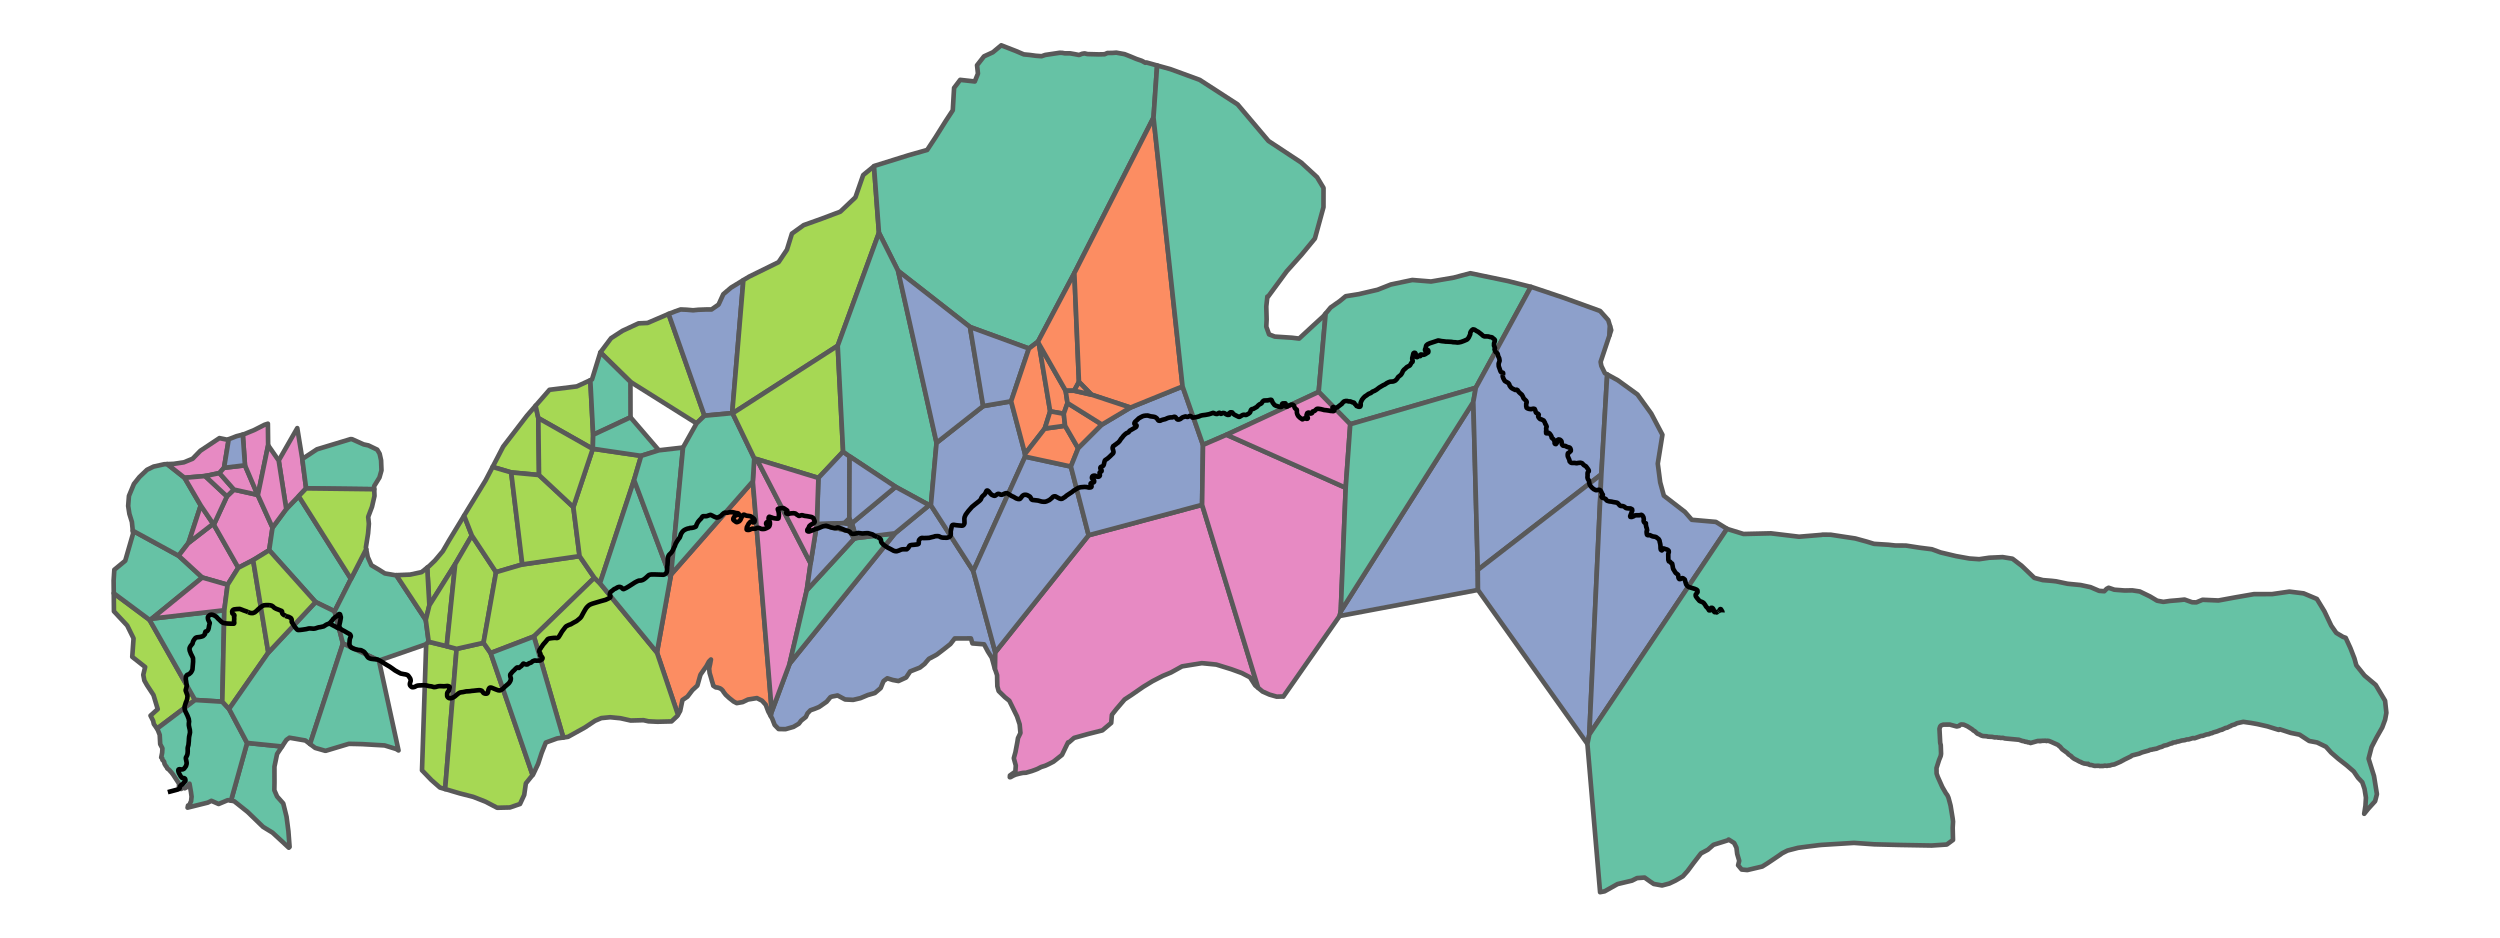 <?xml version='1.0' encoding='UTF-8' ?>
<svg xmlns='http://www.w3.org/2000/svg' xmlns:xlink='http://www.w3.org/1999/xlink' class='svglite' width='576.00pt' height='216.00pt' viewBox='0 0 576.00 216.00'>
<defs>
  <style type='text/css'><![CDATA[
    .svglite line, .svglite polyline, .svglite polygon, .svglite path, .svglite rect, .svglite circle {
      fill: none;
      stroke: #000000;
      stroke-linecap: round;
      stroke-linejoin: round;
      stroke-miterlimit: 10.00;
    }
    .svglite text {
      white-space: pre;
    }
  ]]></style>
</defs>
<rect width='100%' height='100%' style='stroke: none; fill: #FFFFFF;'/>
<defs>
  <clipPath id='cpMC4wMHw1NzYuMDB8MC4wMHwyMTYuMDA='>
    <rect x='0.00' y='0.00' width='576.00' height='216.00' />
  </clipPath>
</defs>
<g clip-path='url(#cpMC4wMHw1NzYuMDB8MC4wMHwyMTYuMDA=)'>
</g>
<defs>
  <clipPath id='cpMC4wMHw1NzYuMDB8MC42OXwyMTUuMzE='>
    <rect x='0.00' y='0.69' width='576.00' height='214.63' />
  </clipPath>
</defs>
<g clip-path='url(#cpMC4wMHw1NzYuMDB8MC42OXwyMTUuMzE=)'>
<path d='M 36.19 167.88 L 44.94 161.28 L 34.45 142.81 L 26.21 136.68 L 26.25 140.85 L 29.31 144.12 L 30.77 147.08 L 30.47 151.34 L 33.44 153.68 L 33.01 155.48 L 33.26 156.79 L 33.87 157.86 L 34.39 158.65 L 35.36 160.13 L 36.34 163.38 L 34.68 164.88 L 35.28 166.07 L 35.44 166.82 L 36.19 167.88 Z' style='fill-rule: evenodd; fill: #A6D854; stroke-width: 1.07; stroke: #595959; stroke-linecap: butt;' />
<path d='M 44.94 161.28 L 51.22 161.67 L 51.68 140.60 L 34.99 142.53 L 34.45 142.81 L 44.94 161.28 Z' style='fill-rule: evenodd; fill: #66C2A5; stroke-width: 1.07; stroke: #595959; stroke-linecap: butt;' />
<path d='M 26.21 136.68 L 34.45 142.81 L 34.99 142.53 L 46.61 133.06 L 41.15 128.04 L 30.59 122.27 L 30.65 122.97 L 28.85 129.20 L 26.34 131.27 L 26.18 133.72 L 26.21 136.68 Z' style='fill-rule: evenodd; fill: #66C2A5; stroke-width: 1.07; stroke: #595959; stroke-linecap: butt;' />
<path d='M 30.59 122.27 L 41.15 128.04 L 43.43 125.08 L 46.25 116.46 L 42.52 110.08 L 38.53 106.93 L 37.84 106.96 L 35.39 107.50 L 33.87 108.24 L 32.12 109.91 L 30.86 111.49 L 29.71 114.26 L 29.53 116.57 L 29.81 118.39 L 30.39 120.26 L 30.59 122.27 Z' style='fill-rule: evenodd; fill: #66C2A5; stroke-width: 1.07; stroke: #595959; stroke-linecap: butt;' />
<path d='M 64.98 171.99 L 56.93 171.17 L 53.22 184.47 L 53.94 184.59 L 57.04 187.06 L 60.61 190.51 L 62.79 191.84 L 65.06 193.93 L 66.54 195.31 L 66.72 195.13 L 66.45 191.52 L 66.02 188.18 L 65.26 185.11 L 63.84 183.51 L 63.21 182.06 L 63.24 180.26 L 63.23 176.65 L 63.84 173.71 L 64.98 171.99 Z' style='fill-rule: evenodd; fill: #66C2A5; stroke-width: 1.07; stroke: #595959; stroke-linecap: butt;' />
<path d='M 53.22 184.47 L 56.93 171.17 L 52.78 163.34 L 51.22 161.67 L 44.94 161.28 L 36.19 167.88 L 36.29 168.01 L 36.80 169.32 L 36.91 171.45 L 37.42 172.41 L 37.36 173.46 L 37.14 174.52 L 37.39 174.74 L 37.42 175.08 L 37.80 175.46 L 37.91 175.99 L 38.22 176.52 L 38.36 176.63 L 38.54 177.06 L 38.88 177.29 L 39.14 177.55 L 39.27 177.74 L 39.45 177.90 L 39.90 178.49 L 41.03 180.22 L 41.17 180.46 L 41.27 180.66 L 41.25 180.95 L 41.22 181.33 L 41.48 181.71 L 41.75 181.78 L 41.94 181.59 L 42.20 181.53 L 42.56 181.62 L 42.94 181.42 L 43.23 181.06 L 43.66 180.56 L 44.00 182.51 L 44.14 183.56 L 44.02 184.63 L 43.84 184.97 L 43.72 185.29 L 43.61 185.45 L 43.32 185.59 L 43.28 185.80 L 43.22 186.08 L 47.88 184.92 L 48.70 184.51 L 50.37 185.24 L 52.50 184.35 L 53.22 184.47 Z' style='fill-rule: evenodd; fill: #66C2A5; stroke-width: 1.07; stroke: #595959; stroke-linecap: butt;' />
<path d='M 52.44 134.73 L 54.91 130.81 L 49.27 120.88 L 49.11 120.69 L 43.43 125.08 L 41.15 128.04 L 46.61 133.06 L 52.44 134.73 Z' style='fill-rule: evenodd; fill: #E78AC3; stroke-width: 1.07; stroke: #595959; stroke-linecap: butt;' />
<path d='M 51.68 140.60 L 52.44 134.73 L 46.61 133.06 L 34.99 142.53 L 51.68 140.60 Z' style='fill-rule: evenodd; fill: #E78AC3; stroke-width: 1.07; stroke: #595959; stroke-linecap: butt;' />
<path d='M 58.32 129.05 L 62.02 126.77 L 62.79 121.56 L 59.41 114.09 L 59.35 114.02 L 53.90 112.80 L 52.28 114.36 L 49.27 120.88 L 54.91 130.81 L 58.32 129.05 Z' style='fill-rule: evenodd; fill: #E78AC3; stroke-width: 1.07; stroke: #595959; stroke-linecap: butt;' />
<path d='M 38.53 106.93 L 42.52 110.08 L 47.26 109.68 L 50.56 109.00 L 51.62 107.78 L 52.70 101.20 L 52.41 101.32 L 50.56 100.94 L 46.17 103.85 L 44.37 105.70 L 42.36 106.52 L 40.02 106.87 L 38.53 106.93 Z' style='fill-rule: evenodd; fill: #E78AC3; stroke-width: 1.07; stroke: #595959; stroke-linecap: butt;' />
<path d='M 49.11 120.69 L 46.25 116.46 L 43.43 125.08 L 49.11 120.69 Z' style='fill-rule: evenodd; fill: #E78AC3; stroke-width: 1.07; stroke: #595959; stroke-linecap: butt;' />
<path d='M 49.11 120.69 L 49.27 120.88 L 52.28 114.36 L 47.26 109.68 L 42.52 110.08 L 46.25 116.46 L 49.11 120.69 Z' style='fill-rule: evenodd; fill: #E78AC3; stroke-width: 1.07; stroke: #595959; stroke-linecap: butt;' />
<path d='M 51.68 140.60 L 51.22 161.67 L 52.78 163.34 L 61.82 150.36 L 58.32 129.05 L 54.91 130.81 L 52.44 134.73 L 51.68 140.60 Z' style='fill-rule: evenodd; fill: #A6D854; stroke-width: 1.07; stroke: #595959; stroke-linecap: butt;' />
<path d='M 47.26 109.68 L 52.28 114.36 L 53.90 112.80 L 50.56 109.00 L 47.26 109.68 Z' style='fill-rule: evenodd; fill: #E78AC3; stroke-width: 1.07; stroke: #595959; stroke-linecap: butt;' />
<path d='M 59.35 114.02 L 56.44 107.21 L 51.62 107.78 L 50.56 109.00 L 53.90 112.80 L 59.35 114.02 Z' style='fill-rule: evenodd; fill: #E78AC3; stroke-width: 1.07; stroke: #595959; stroke-linecap: butt;' />
<path d='M 55.94 100.13 L 56.44 107.21 L 59.35 114.02 L 59.41 114.09 L 61.78 102.60 L 61.72 97.62 L 60.97 97.86 L 58.57 99.08 L 56.16 100.07 L 55.94 100.13 Z' style='fill-rule: evenodd; fill: #E78AC3; stroke-width: 1.07; stroke: #595959; stroke-linecap: butt;' />
<path d='M 52.70 101.20 L 51.62 107.78 L 56.44 107.21 L 55.94 100.13 L 54.49 100.50 L 52.70 101.20 Z' style='fill-rule: evenodd; fill: #8DA0CB; stroke-width: 1.07; stroke: #595959; stroke-linecap: butt;' />
<path d='M 72.71 138.71 L 77.09 140.85 L 80.86 133.38 L 68.82 114.32 L 65.95 117.28 L 62.79 121.56 L 62.02 126.77 L 72.71 138.71 Z' style='fill-rule: evenodd; fill: #66C2A5; stroke-width: 1.07; stroke: #595959; stroke-linecap: butt;' />
<path d='M 71.43 171.42 L 79.01 148.26 L 77.09 140.85 L 72.71 138.71 L 61.82 150.36 L 52.78 163.34 L 56.93 171.17 L 64.98 171.99 L 65.99 170.47 L 66.69 169.97 L 70.37 170.61 L 71.43 171.42 Z' style='fill-rule: evenodd; fill: #66C2A5; stroke-width: 1.07; stroke: #595959; stroke-linecap: butt;' />
<path d='M 61.82 150.36 L 72.71 138.71 L 62.02 126.77 L 58.32 129.05 L 61.82 150.36 Z' style='fill-rule: evenodd; fill: #A6D854; stroke-width: 1.07; stroke: #595959; stroke-linecap: butt;' />
<path d='M 68.82 114.32 L 70.53 112.52 L 69.65 105.75 L 68.49 98.64 L 64.21 106.11 L 65.95 117.28 L 68.82 114.32 Z' style='fill-rule: evenodd; fill: #E78AC3; stroke-width: 1.07; stroke: #595959; stroke-linecap: butt;' />
<path d='M 61.78 102.60 L 59.41 114.09 L 62.79 121.56 L 65.95 117.28 L 64.21 106.11 L 61.78 102.60 Z' style='fill-rule: evenodd; fill: #E78AC3; stroke-width: 1.07; stroke: #595959; stroke-linecap: butt;' />
<path d='M 98.43 130.78 L 98.93 139.46 L 104.88 129.97 L 108.71 123.38 L 106.93 118.81 L 103.45 124.54 L 102.03 126.99 L 100.22 129.14 L 98.91 130.40 L 98.43 130.78 Z' style='fill-rule: evenodd; fill: #A6D854; stroke-width: 1.07; stroke: #595959; stroke-linecap: butt;' />
<path d='M 80.78 101.17 L 73.03 103.52 L 69.65 105.75 L 70.53 112.52 L 86.22 112.72 L 86.20 112.01 L 87.43 110.01 L 87.89 108.38 L 87.80 106.04 L 87.47 104.55 L 86.91 103.60 L 84.87 102.62 L 83.78 102.39 L 81.11 101.19 L 80.78 101.17 Z' style='fill-rule: evenodd; fill: #66C2A5; stroke-width: 1.07; stroke: #595959; stroke-linecap: butt;' />
<path d='M 84.37 126.53 L 80.86 133.38 L 77.09 140.85 L 79.01 148.26 L 87.31 152.20 L 98.19 148.43 L 98.77 147.87 L 98.10 142.83 L 91.30 132.52 L 91.09 132.53 L 88.84 132.15 L 88.67 132.12 L 87.67 131.49 L 87.29 131.25 L 85.57 130.23 L 84.73 128.35 L 84.37 126.53 Z' style='fill-rule: evenodd; fill: #66C2A5; stroke-width: 1.07; stroke: #595959; stroke-linecap: butt;' />
<path d='M 91.82 172.90 L 87.31 152.20 L 79.01 148.26 L 71.43 171.42 L 72.62 172.32 L 74.99 173.00 L 80.38 171.38 L 81.90 171.41 L 83.47 171.45 L 88.62 171.75 L 91.28 172.57 L 91.82 172.90 Z' style='fill-rule: evenodd; fill: #66C2A5; stroke-width: 1.07; stroke: #595959; stroke-linecap: butt;' />
<path d='M 138.33 81.19 L 145.25 87.98 L 160.49 97.54 L 162.31 95.78 L 154.04 72.33 L 152.44 73.02 L 149.19 74.41 L 147.12 74.50 L 143.43 76.21 L 140.79 77.92 L 138.33 81.19 Z' style='fill-rule: evenodd; fill: #A6D854; stroke-width: 1.07; stroke: #595959; stroke-linecap: butt;' />
<path d='M 86.22 112.72 L 70.53 112.52 L 68.82 114.32 L 80.86 133.38 L 84.37 126.53 L 84.29 126.15 L 84.81 122.89 L 84.99 120.68 L 84.83 119.09 L 85.71 116.76 L 86.28 114.27 L 86.22 112.72 Z' style='fill-rule: evenodd; fill: #A6D854; stroke-width: 1.07; stroke: #595959; stroke-linecap: butt;' />
<path d='M 113.50 107.58 L 117.78 108.85 L 124.19 109.45 L 124.03 96.33 L 123.40 93.48 L 121.40 95.78 L 115.93 102.90 L 113.50 107.58 Z' style='fill-rule: evenodd; fill: #A6D854; stroke-width: 1.07; stroke: #595959; stroke-linecap: butt;' />
<path d='M 91.30 132.52 L 98.10 142.83 L 98.93 139.46 L 98.43 130.78 L 97.13 131.82 L 94.48 132.39 L 91.30 132.52 Z' style='fill-rule: evenodd; fill: #A6D854; stroke-width: 1.07; stroke: #595959; stroke-linecap: butt;' />
<path d='M 102.56 181.80 L 105.20 149.50 L 102.92 148.88 L 98.77 147.87 L 98.19 148.43 L 97.23 177.48 L 99.40 179.73 L 101.36 181.45 L 102.56 181.80 Z' style='fill-rule: evenodd; fill: #A6D854; stroke-width: 1.07; stroke: #595959; stroke-linecap: butt;' />
<path d='M 98.77 147.87 L 102.92 148.88 L 104.88 129.97 L 98.93 139.46 L 98.10 142.83 L 98.77 147.87 Z' style='fill-rule: evenodd; fill: #A6D854; stroke-width: 1.07; stroke: #595959; stroke-linecap: butt;' />
<path d='M 122.71 178.56 L 113.04 150.46 L 111.40 148.10 L 105.20 149.50 L 102.56 181.80 L 105.94 182.80 L 109.05 183.60 L 111.87 184.71 L 114.55 186.11 L 117.48 186.04 L 119.81 185.24 L 120.78 183.15 L 121.16 180.49 L 122.71 178.56 Z' style='fill-rule: evenodd; fill: #A6D854; stroke-width: 1.07; stroke: #595959; stroke-linecap: butt;' />
<path d='M 102.92 148.88 L 105.20 149.50 L 111.40 148.10 L 114.29 131.83 L 108.71 123.38 L 104.88 129.97 L 102.92 148.88 Z' style='fill-rule: evenodd; fill: #A6D854; stroke-width: 1.07; stroke: #595959; stroke-linecap: butt;' />
<path d='M 106.93 118.81 L 108.71 123.38 L 114.29 131.83 L 120.34 130.05 L 117.78 108.85 L 113.50 107.58 L 111.87 110.70 L 107.89 117.21 L 106.93 118.81 Z' style='fill-rule: evenodd; fill: #A6D854; stroke-width: 1.07; stroke: #595959; stroke-linecap: butt;' />
<path d='M 111.40 148.10 L 113.04 150.46 L 123.01 146.64 L 136.94 133.12 L 133.53 128.13 L 120.34 130.05 L 114.29 131.83 L 111.40 148.10 Z' style='fill-rule: evenodd; fill: #A6D854; stroke-width: 1.07; stroke: #595959; stroke-linecap: butt;' />
<path d='M 177.60 165.01 L 177.82 163.93 L 173.45 110.91 L 154.61 132.36 L 154.49 132.99 L 151.36 150.34 L 156.20 164.67 L 156.71 163.80 L 157.24 161.28 L 158.39 160.51 L 159.53 159.01 L 160.68 157.95 L 160.94 157.02 L 161.22 156.02 L 161.35 155.57 L 161.45 155.35 L 162.77 153.47 L 163.33 152.43 L 163.80 151.95 L 163.59 153.09 L 163.51 153.40 L 163.39 154.07 L 163.44 154.53 L 163.49 155.04 L 163.85 156.24 L 164.03 156.91 L 164.16 157.30 L 164.25 157.64 L 164.34 157.99 L 164.92 158.38 L 165.33 158.41 L 165.91 158.60 L 166.26 158.84 L 166.55 159.15 L 166.69 159.40 L 167.20 160.07 L 168.01 160.82 L 168.82 161.46 L 168.98 161.60 L 169.74 162.00 L 171.11 161.76 L 172.34 161.17 L 174.39 160.84 L 175.58 161.44 L 176.43 162.38 L 177.02 163.95 L 177.60 165.01 Z' style='fill-rule: evenodd; fill: #FC8D62; stroke-width: 1.07; stroke: #595959; stroke-linecap: butt;' />
<path d='M 229.25 154.16 L 229.31 150.28 L 224.24 131.57 L 214.48 116.42 L 214.09 116.39 L 206.19 122.88 L 181.93 152.90 L 177.82 163.93 L 177.60 165.01 L 177.89 165.52 L 178.48 167.03 L 179.39 167.97 L 180.98 168.00 L 182.82 167.47 L 184.05 166.74 L 184.58 166.04 L 185.66 165.19 L 186.05 164.35 L 186.72 163.64 L 187.61 163.34 L 188.70 162.90 L 190.46 161.68 L 191.33 160.62 L 191.57 160.53 L 191.76 160.47 L 192.58 160.32 L 192.97 160.23 L 193.25 160.38 L 194.72 161.16 L 196.57 161.25 L 197.54 161.02 L 197.70 160.98 L 198.23 160.86 L 199.99 160.12 L 200.16 160.08 L 201.57 159.67 L 202.91 158.53 L 203.37 157.38 L 203.56 156.93 L 203.89 156.68 L 204.44 156.28 L 205.69 156.67 L 207.00 156.91 L 207.96 156.47 L 208.77 156.10 L 209.70 154.70 L 211.95 153.81 L 213.03 152.96 L 213.44 152.46 L 214.02 151.79 L 215.45 151.04 L 215.88 150.79 L 217.60 149.47 L 218.74 148.57 L 218.97 148.39 L 219.34 147.91 L 219.97 147.10 L 223.70 147.09 L 224.05 148.24 L 226.73 148.45 L 227.62 150.12 L 228.37 151.31 L 228.50 151.51 L 229.12 153.76 L 229.25 154.16 Z' style='fill-rule: evenodd; fill: #8DA0CB; stroke-width: 1.07; stroke: #595959; stroke-linecap: butt;' />
<path d='M 133.53 128.13 L 132.10 116.83 L 124.19 109.45 L 117.78 108.85 L 120.34 130.05 L 133.53 128.13 Z' style='fill-rule: evenodd; fill: #A6D854; stroke-width: 1.07; stroke: #595959; stroke-linecap: butt;' />
<path d='M 156.20 164.67 L 151.36 150.34 L 138.23 134.38 L 136.94 133.12 L 123.01 146.64 L 129.78 169.93 L 130.87 169.77 L 134.78 167.60 L 137.09 166.07 L 138.54 165.45 L 140.59 165.25 L 142.95 165.48 L 145.31 166.01 L 148.25 165.93 L 149.41 166.19 L 151.49 166.29 L 154.72 166.21 L 156.01 165.00 L 156.20 164.67 Z' style='fill-rule: evenodd; fill: #A6D854; stroke-width: 1.07; stroke: #595959; stroke-linecap: butt;' />
<path d='M 123.40 93.48 L 124.03 96.33 L 136.57 103.43 L 136.58 103.39 L 136.66 100.18 L 136.01 87.60 L 132.89 89.03 L 126.60 89.81 L 123.40 93.48 Z' style='fill-rule: evenodd; fill: #A6D854; stroke-width: 1.07; stroke: #595959; stroke-linecap: butt;' />
<path d='M 138.23 134.38 L 146.09 110.59 L 147.72 105.03 L 136.58 103.39 L 136.57 103.43 L 132.10 116.83 L 133.53 128.13 L 136.94 133.12 L 138.23 134.38 Z' style='fill-rule: evenodd; fill: #A6D854; stroke-width: 1.07; stroke: #595959; stroke-linecap: butt;' />
<path d='M 129.78 169.93 L 123.01 146.64 L 113.04 150.46 L 122.71 178.56 L 122.86 178.38 L 123.98 175.99 L 124.80 173.47 L 125.76 171.08 L 128.38 170.13 L 129.78 169.93 Z' style='fill-rule: evenodd; fill: #66C2A5; stroke-width: 1.07; stroke: #595959; stroke-linecap: butt;' />
<path d='M 185.88 135.98 L 186.76 129.80 L 174.35 105.78 L 173.78 105.59 L 173.45 110.91 L 177.82 163.93 L 181.93 152.90 L 185.88 135.98 Z' style='fill-rule: evenodd; fill: #E78AC3; stroke-width: 1.07; stroke: #595959; stroke-linecap: butt;' />
<path d='M 136.57 103.43 L 124.03 96.33 L 124.19 109.45 L 132.10 116.83 L 136.57 103.43 Z' style='fill-rule: evenodd; fill: #A6D854; stroke-width: 1.07; stroke: #595959; stroke-linecap: butt;' />
<path d='M 154.04 72.33 L 162.31 95.78 L 168.70 95.18 L 171.27 64.54 L 168.46 66.25 L 166.65 67.78 L 165.56 70.17 L 163.94 71.30 L 162.79 71.30 L 160.90 71.37 L 159.69 71.49 L 158.21 71.36 L 156.82 71.30 L 155.58 71.73 L 154.89 72.01 L 154.38 72.19 L 154.04 72.33 Z' style='fill-rule: evenodd; fill: #8DA0CB; stroke-width: 1.07; stroke: #595959; stroke-linecap: butt;' />
<path d='M 136.01 87.60 L 136.66 100.18 L 145.27 96.15 L 145.25 87.98 L 138.33 81.19 L 138.32 81.20 L 136.40 87.42 L 136.01 87.60 Z' style='fill-rule: evenodd; fill: #66C2A5; stroke-width: 1.07; stroke: #595959; stroke-linecap: butt;' />
<path d='M 154.49 132.99 L 146.09 110.59 L 138.23 134.38 L 151.36 150.34 L 154.49 132.99 Z' style='fill-rule: evenodd; fill: #66C2A5; stroke-width: 1.07; stroke: #595959; stroke-linecap: butt;' />
<path d='M 147.72 105.03 L 151.80 103.75 L 145.27 96.15 L 136.66 100.18 L 136.58 103.39 L 147.72 105.03 Z' style='fill-rule: evenodd; fill: #66C2A5; stroke-width: 1.07; stroke: #595959; stroke-linecap: butt;' />
<path d='M 154.49 132.99 L 154.61 132.36 L 157.37 103.11 L 151.80 103.75 L 147.72 105.03 L 146.09 110.59 L 154.49 132.99 Z' style='fill-rule: evenodd; fill: #66C2A5; stroke-width: 1.07; stroke: #595959; stroke-linecap: butt;' />
<path d='M 157.37 103.11 L 154.61 132.36 L 173.45 110.91 L 173.78 105.59 L 168.79 95.23 L 168.70 95.18 L 162.31 95.78 L 160.49 97.54 L 157.37 103.11 Z' style='fill-rule: evenodd; fill: #66C2A5; stroke-width: 1.07; stroke: #595959; stroke-linecap: butt;' />
<path d='M 171.27 64.54 L 168.70 95.18 L 168.79 95.23 L 193.01 79.66 L 202.51 53.64 L 201.37 38.30 L 198.88 40.33 L 197.09 45.47 L 193.61 48.77 L 189.29 50.40 L 185.17 51.87 L 182.46 53.82 L 181.31 57.54 L 179.39 60.40 L 172.59 63.74 L 171.27 64.54 Z' style='fill-rule: evenodd; fill: #A6D854; stroke-width: 1.07; stroke: #595959; stroke-linecap: butt;' />
<path d='M 206.19 122.88 L 197.25 123.96 L 196.79 124.11 L 185.88 135.98 L 181.93 152.90 L 206.19 122.88 Z' style='fill-rule: evenodd; fill: #66C2A5; stroke-width: 1.07; stroke: #595959; stroke-linecap: butt;' />
<path d='M 238.64 12.85 L 237.24 12.66 L 235.88 12.53 L 234.00 11.73 L 232.20 11.03 L 230.69 10.44 L 228.75 12.05 L 226.72 12.98 L 225.11 15.04 L 225.32 16.96 L 224.59 18.77 L 221.23 18.40 L 219.82 20.26 L 219.52 25.41 L 217.93 27.83 L 215.51 31.69 L 213.62 34.55 L 209.29 35.78 L 201.47 38.22 L 201.37 38.30 L 202.51 53.64 L 206.92 62.41 L 223.49 75.34 L 237.06 80.30 L 239.16 78.71 L 247.53 62.92 L 265.77 27.09 L 266.60 15.08 L 264.13 14.39 L 263.88 14.46 L 263.04 14.00 L 261.84 13.59 L 260.35 12.97 L 259.11 12.48 L 257.20 12.13 L 256.19 12.20 L 255.79 12.20 L 255.14 12.21 L 254.50 12.50 L 253.16 12.53 L 250.55 12.46 L 249.89 12.30 L 249.32 12.39 L 249.04 12.50 L 248.62 12.67 L 247.70 12.49 L 246.56 12.29 L 245.33 12.29 L 244.74 12.18 L 244.15 12.16 L 240.82 12.66 L 239.98 12.95 L 238.64 12.85 Z' style='fill-rule: evenodd; fill: #66C2A5; stroke-width: 1.07; stroke: #595959; stroke-linecap: butt;' />
<path d='M 193.01 79.66 L 168.79 95.23 L 173.78 105.59 L 174.35 105.78 L 188.56 110.12 L 194.25 104.07 L 193.01 79.66 Z' style='fill-rule: evenodd; fill: #A6D854; stroke-width: 1.07; stroke: #595959; stroke-linecap: butt;' />
<path d='M 188.20 120.74 L 188.48 120.76 L 194.58 120.53 L 195.68 119.46 L 195.74 105.14 L 194.25 104.07 L 188.56 110.12 L 188.20 120.74 Z' style='fill-rule: evenodd; fill: #8DA0CB; stroke-width: 1.07; stroke: #595959; stroke-linecap: butt;' />
<path d='M 196.79 124.11 L 195.79 122.39 L 188.48 120.76 L 188.20 120.74 L 186.76 129.80 L 185.88 135.98 L 196.79 124.11 Z' style='fill-rule: evenodd; fill: #8DA0CB; stroke-width: 1.07; stroke: #595959; stroke-linecap: butt;' />
<path d='M 188.20 120.74 L 188.56 110.12 L 174.35 105.78 L 186.76 129.80 L 188.20 120.74 Z' style='fill-rule: evenodd; fill: #E78AC3; stroke-width: 1.07; stroke: #595959; stroke-linecap: butt;' />
<path d='M 206.35 112.17 L 214.09 116.39 L 214.48 116.42 L 215.78 102.02 L 206.92 62.41 L 202.51 53.64 L 193.01 79.66 L 194.25 104.07 L 195.74 105.14 L 206.35 112.17 Z' style='fill-rule: evenodd; fill: #66C2A5; stroke-width: 1.07; stroke: #595959; stroke-linecap: butt;' />
<path d='M 214.09 116.39 L 206.35 112.17 L 196.28 120.55 L 197.25 123.96 L 206.19 122.88 L 214.09 116.39 Z' style='fill-rule: evenodd; fill: #8DA0CB; stroke-width: 1.07; stroke: #595959; stroke-linecap: butt;' />
<path d='M 196.20 120.58 L 196.28 120.55 L 206.35 112.17 L 195.74 105.14 L 195.68 119.46 L 196.20 120.58 Z' style='fill-rule: evenodd; fill: #8DA0CB; stroke-width: 1.07; stroke: #595959; stroke-linecap: butt;' />
<path d='M 194.58 120.53 L 188.48 120.76 L 195.79 122.39 L 195.92 120.82 L 194.58 120.53 Z' style='fill-rule: evenodd; fill: #8DA0CB; stroke-width: 1.07; stroke: #595959; stroke-linecap: butt;' />
<path d='M 196.79 124.11 L 197.25 123.96 L 196.28 120.55 L 196.20 120.58 L 195.92 120.82 L 195.79 122.39 L 196.79 124.11 Z' style='fill-rule: evenodd; fill: #8DA0CB; stroke-width: 1.07; stroke: #595959; stroke-linecap: butt;' />
<path d='M 195.68 119.46 L 194.58 120.53 L 195.92 120.82 L 196.20 120.58 L 195.68 119.46 Z' style='fill-rule: evenodd; fill: #8DA0CB; stroke-width: 1.07; stroke: #595959; stroke-linecap: butt;' />
<path d='M 289.88 158.48 L 276.96 116.31 L 250.82 123.32 L 229.31 150.28 L 229.25 154.16 L 229.37 154.50 L 229.73 155.58 L 229.75 156.71 L 229.79 158.12 L 230.09 159.22 L 230.89 160.00 L 231.52 160.62 L 232.55 161.45 L 234.32 165.05 L 234.93 166.89 L 235.11 168.89 L 234.54 170.07 L 234.42 170.85 L 234.34 171.28 L 233.96 173.30 L 233.69 174.28 L 233.58 174.69 L 234.04 176.38 L 233.99 177.07 L 233.94 177.78 L 232.69 178.67 L 232.66 179.07 L 232.82 179.06 L 233.45 178.71 L 234.00 178.47 L 234.84 178.25 L 235.02 178.21 L 235.63 178.08 L 235.88 178.06 L 236.38 178.04 L 237.70 177.66 L 238.22 177.47 L 238.42 177.40 L 239.03 177.16 L 239.88 176.72 L 240.83 176.42 L 241.63 176.05 L 242.73 175.48 L 244.68 173.93 L 246.08 171.04 L 246.24 171.08 L 247.47 170.01 L 250.77 169.09 L 253.98 168.28 L 256.02 166.56 L 256.18 164.68 L 257.19 163.40 L 259.11 161.16 L 260.75 160.08 L 263.41 158.24 L 265.56 156.93 L 267.92 155.72 L 269.78 154.95 L 272.35 153.53 L 276.90 152.79 L 280.24 153.12 L 283.70 154.19 L 286.11 155.07 L 288.01 156.06 L 289.20 157.92 L 289.88 158.48 Z' style='fill-rule: evenodd; fill: #E78AC3; stroke-width: 1.07; stroke: #595959; stroke-linecap: butt;' />
<path d='M 224.24 131.57 L 236.19 105.21 L 236.17 104.58 L 232.96 92.46 L 226.52 93.56 L 215.78 102.02 L 214.48 116.42 L 224.24 131.57 Z' style='fill-rule: evenodd; fill: #8DA0CB; stroke-width: 1.07; stroke: #595959; stroke-linecap: butt;' />
<path d='M 215.78 102.02 L 226.52 93.56 L 223.49 75.34 L 206.92 62.41 L 215.78 102.02 Z' style='fill-rule: evenodd; fill: #8DA0CB; stroke-width: 1.07; stroke: #595959; stroke-linecap: butt;' />
<path d='M 232.96 92.46 L 237.06 80.30 L 223.49 75.34 L 226.52 93.56 L 232.96 92.46 Z' style='fill-rule: evenodd; fill: #8DA0CB; stroke-width: 1.07; stroke: #595959; stroke-linecap: butt;' />
<path d='M 236.17 104.58 L 240.71 98.74 L 241.96 94.78 L 239.37 79.22 L 239.16 78.71 L 237.06 80.30 L 232.96 92.46 L 236.17 104.58 Z' style='fill-rule: evenodd; fill: #FC8D62; stroke-width: 1.07; stroke: #595959; stroke-linecap: butt;' />
<path d='M 229.31 150.28 L 250.82 123.32 L 246.73 107.49 L 236.19 105.21 L 224.24 131.57 L 229.31 150.28 Z' style='fill-rule: evenodd; fill: #8DA0CB; stroke-width: 1.07; stroke: #595959; stroke-linecap: butt;' />
<path d='M 245.09 95.33 L 245.95 92.86 L 245.53 90.03 L 239.37 79.22 L 241.96 94.78 L 245.09 95.33 Z' style='fill-rule: evenodd; fill: #FC8D62; stroke-width: 1.07; stroke: #595959; stroke-linecap: butt;' />
<path d='M 236.19 105.21 L 246.73 107.49 L 248.41 103.30 L 245.39 98.09 L 240.71 98.74 L 236.17 104.58 L 236.19 105.21 Z' style='fill-rule: evenodd; fill: #FC8D62; stroke-width: 1.07; stroke: #595959; stroke-linecap: butt;' />
<path d='M 245.53 90.03 L 247.48 90.02 L 248.59 87.99 L 247.53 62.92 L 239.16 78.71 L 239.37 79.22 L 245.53 90.03 Z' style='fill-rule: evenodd; fill: #FC8D62; stroke-width: 1.07; stroke: #595959; stroke-linecap: butt;' />
<path d='M 245.39 98.09 L 245.09 95.33 L 241.96 94.78 L 240.71 98.74 L 245.39 98.09 Z' style='fill-rule: evenodd; fill: #FC8D62; stroke-width: 1.07; stroke: #595959; stroke-linecap: butt;' />
<path d='M 248.41 103.30 L 253.89 97.82 L 245.95 92.86 L 245.09 95.33 L 245.39 98.09 L 248.41 103.30 Z' style='fill-rule: evenodd; fill: #FC8D62; stroke-width: 1.07; stroke: #595959; stroke-linecap: butt;' />
<path d='M 250.82 123.32 L 276.96 116.31 L 277.17 102.51 L 272.46 89.03 L 260.45 93.90 L 253.89 97.82 L 248.41 103.30 L 246.73 107.49 L 250.82 123.32 Z' style='fill-rule: evenodd; fill: #8DA0CB; stroke-width: 1.07; stroke: #595959; stroke-linecap: butt;' />
<path d='M 248.59 87.99 L 251.47 90.93 L 260.45 93.90 L 272.46 89.03 L 265.77 27.09 L 247.53 62.92 L 248.59 87.99 Z' style='fill-rule: evenodd; fill: #FC8D62; stroke-width: 1.07; stroke: #595959; stroke-linecap: butt;' />
<path d='M 253.89 97.82 L 260.45 93.90 L 251.47 90.93 L 247.48 90.02 L 245.53 90.03 L 245.95 92.86 L 253.89 97.82 Z' style='fill-rule: evenodd; fill: #FC8D62; stroke-width: 1.07; stroke: #595959; stroke-linecap: butt;' />
<path d='M 248.59 87.99 L 247.48 90.02 L 251.47 90.93 L 248.59 87.99 Z' style='fill-rule: evenodd; fill: #FC8D62; stroke-width: 1.07; stroke: #595959; stroke-linecap: butt;' />
<path d='M 266.60 15.08 L 265.77 27.09 L 272.46 89.03 L 277.17 102.51 L 282.59 100.17 L 303.82 90.30 L 305.43 72.24 L 304.86 72.91 L 302.64 74.94 L 299.32 78.01 L 297.65 77.81 L 293.71 77.55 L 292.39 77.04 L 291.75 75.26 L 291.83 73.59 L 291.75 70.61 L 292.00 68.33 L 292.06 68.49 L 296.45 62.52 L 299.94 58.61 L 302.95 54.95 L 304.93 47.73 L 304.94 43.30 L 303.45 40.82 L 303.20 40.59 L 299.78 37.44 L 292.26 32.48 L 285.14 24.05 L 276.41 18.40 L 269.66 15.93 L 266.60 15.08 Z' style='fill-rule: evenodd; fill: #66C2A5; stroke-width: 1.07; stroke: #595959; stroke-linecap: butt;' />
<path d='M 295.68 160.50 L 308.64 141.93 L 308.91 140.86 L 310.05 112.39 L 282.59 100.17 L 277.17 102.51 L 276.96 116.31 L 289.88 158.48 L 290.90 159.33 L 292.48 160.03 L 294.16 160.51 L 295.51 160.47 L 295.68 160.50 Z' style='fill-rule: evenodd; fill: #E78AC3; stroke-width: 1.07; stroke: #595959; stroke-linecap: butt;' />
<path d='M 305.43 72.24 L 303.82 90.30 L 311.10 97.74 L 340.02 89.35 L 352.72 66.09 L 347.41 64.75 L 338.74 62.95 L 334.92 63.97 L 329.71 64.86 L 325.39 64.51 L 320.45 65.55 L 317.40 66.76 L 316.88 66.88 L 313.71 67.62 L 313.13 67.76 L 310.05 68.25 L 308.70 69.36 L 306.59 70.84 L 305.43 72.24 Z' style='fill-rule: evenodd; fill: #66C2A5; stroke-width: 1.07; stroke: #595959; stroke-linecap: butt;' />
<path d='M 282.59 100.17 L 310.05 112.39 L 311.10 97.74 L 303.82 90.30 L 282.59 100.17 Z' style='fill-rule: evenodd; fill: #E78AC3; stroke-width: 1.07; stroke: #595959; stroke-linecap: butt;' />
<path d='M 340.52 135.92 L 340.48 131.31 L 339.45 92.61 L 308.91 140.86 L 308.64 141.93 L 340.52 135.92 Z' style='fill-rule: evenodd; fill: #8DA0CB; stroke-width: 1.07; stroke: #595959; stroke-linecap: butt;' />
<path d='M 308.91 140.86 L 339.45 92.61 L 340.02 89.35 L 311.10 97.74 L 310.05 112.39 L 308.91 140.86 Z' style='fill-rule: evenodd; fill: #66C2A5; stroke-width: 1.07; stroke: #595959; stroke-linecap: butt;' />
<path d='M 352.72 66.09 L 340.02 89.35 L 339.45 92.61 L 340.48 131.31 L 368.95 109.29 L 370.30 86.27 L 369.76 85.98 L 368.95 84.30 L 368.78 83.38 L 370.83 77.24 L 370.95 75.14 L 370.55 73.77 L 368.66 71.65 L 360.27 68.61 L 356.09 67.20 L 352.98 66.16 L 352.72 66.09 Z' style='fill-rule: evenodd; fill: #8DA0CB; stroke-width: 1.07; stroke: #595959; stroke-linecap: butt;' />
<path d='M 365.74 171.39 L 366.18 169.22 L 368.95 109.29 L 340.48 131.31 L 340.52 135.92 L 365.74 171.39 Z' style='fill-rule: evenodd; fill: #8DA0CB; stroke-width: 1.07; stroke: #595959; stroke-linecap: butt;' />
<path d='M 370.30 86.27 L 368.95 109.29 L 366.18 169.22 L 397.91 121.83 L 395.34 120.25 L 389.79 119.76 L 388.21 117.95 L 383.35 114.20 L 382.51 111.14 L 381.95 106.83 L 383.02 100.17 L 380.45 95.29 L 377.27 90.89 L 372.73 87.60 L 370.30 86.27 Z' style='fill-rule: evenodd; fill: #8DA0CB; stroke-width: 1.07; stroke: #595959; stroke-linecap: butt;' />
<path d='M 370.95 75.14 L 370.83 77.24 L 371.22 76.06 L 370.95 75.14 Z' style='fill-rule: evenodd; fill: #8DA0CB; stroke-width: 1.07; stroke: #595959; stroke-linecap: butt;' />
<path d='M 397.91 121.83 L 366.18 169.22 L 365.74 171.39 L 368.66 205.56 L 369.70 205.36 L 372.68 203.69 L 376.00 202.90 L 377.18 202.31 L 378.92 202.19 L 380.22 203.12 L 381.02 203.66 L 382.94 204.01 L 384.60 203.57 L 386.01 202.90 L 387.73 201.90 L 388.82 200.68 L 390.20 198.82 L 391.90 196.62 L 393.47 195.79 L 394.79 194.64 L 396.62 194.07 L 398.11 193.60 L 398.28 193.43 L 398.45 193.54 L 399.55 194.23 L 400.08 195.31 L 400.25 196.75 L 400.72 198.33 L 400.46 199.35 L 401.28 200.34 L 402.58 200.46 L 406.02 199.65 L 407.22 198.90 L 408.22 198.23 L 409.78 197.18 L 410.63 196.58 L 411.84 195.97 L 414.28 195.34 L 416.29 195.07 L 419.10 194.72 L 419.75 194.66 L 427.16 194.20 L 431.82 194.53 L 437.64 194.68 L 445.06 194.81 L 448.54 194.58 L 449.97 193.52 L 449.90 190.71 L 449.98 189.29 L 449.90 188.62 L 449.41 185.60 L 448.93 183.80 L 448.67 183.22 L 448.33 182.76 L 447.50 181.32 L 446.45 178.97 L 446.19 178.22 L 446.17 176.96 L 446.76 175.11 L 447.14 174.17 L 447.22 173.68 L 447.15 171.67 L 447.02 171.16 L 446.85 167.90 L 447.01 167.39 L 447.22 167.14 L 447.72 166.96 L 449.22 166.94 L 450.83 167.38 L 451.40 167.25 L 451.57 167.04 L 451.86 166.91 L 452.45 166.96 L 453.26 167.32 L 454.38 168.03 L 454.68 168.31 L 454.98 168.46 L 455.58 169.03 L 456.10 169.24 L 456.32 169.38 L 456.58 169.50 L 456.92 169.59 L 457.80 169.64 L 457.95 169.72 L 458.48 169.75 L 458.98 169.77 L 459.57 169.90 L 459.86 169.89 L 460.16 169.89 L 460.30 169.96 L 460.75 169.95 L 460.89 170.02 L 461.48 170.00 L 461.93 170.14 L 465.17 170.44 L 465.91 170.71 L 466.10 170.74 L 466.35 170.78 L 466.65 170.92 L 466.94 170.91 L 467.24 171.05 L 467.53 171.05 L 467.83 171.19 L 469.58 170.70 L 469.88 170.77 L 470.02 170.69 L 470.17 170.76 L 470.32 170.69 L 471.35 170.66 L 471.49 170.73 L 471.72 170.67 L 472.08 170.72 L 472.60 170.93 L 474.16 171.63 L 474.46 171.92 L 474.61 171.99 L 475.14 172.64 L 476.33 173.50 L 476.56 173.79 L 477.26 174.26 L 477.38 174.44 L 477.75 174.72 L 477.98 174.87 L 478.60 175.17 L 478.78 175.29 L 479.06 175.43 L 479.20 175.51 L 479.46 175.57 L 479.62 175.71 L 480.21 175.92 L 480.58 175.96 L 480.80 175.98 L 480.94 176.05 L 481.09 175.97 L 481.24 176.12 L 481.54 176.26 L 481.83 176.25 L 482.57 176.46 L 483.60 176.43 L 483.75 176.50 L 484.63 176.48 L 484.92 176.40 L 485.51 176.46 L 485.66 176.39 L 485.85 176.38 L 486.10 176.38 L 486.53 176.22 L 487.12 176.13 L 488.36 175.59 L 488.72 175.43 L 488.83 175.32 L 489.12 175.21 L 489.37 175.05 L 490.97 174.27 L 491.12 174.12 L 491.26 174.05 L 492.87 173.64 L 493.51 173.36 L 493.89 173.25 L 495.06 172.93 L 495.35 172.77 L 495.94 172.69 L 496.08 172.61 L 496.37 172.60 L 496.57 172.52 L 496.81 172.52 L 497.54 172.21 L 498.13 172.05 L 498.56 171.81 L 499.29 171.65 L 500.02 171.34 L 500.46 171.26 L 500.60 171.10 L 501.33 171.01 L 501.63 170.86 L 501.92 170.85 L 502.65 170.62 L 503.38 170.53 L 503.82 170.37 L 504.26 170.36 L 505.28 170.04 L 505.58 170.11 L 507.18 169.55 L 507.48 169.55 L 508.35 169.23 L 508.94 169.15 L 509.23 168.99 L 509.67 168.91 L 509.96 168.75 L 510.83 168.51 L 511.56 168.20 L 512.00 168.12 L 512.11 168.00 L 512.29 167.96 L 512.73 167.73 L 513.17 167.65 L 513.75 167.34 L 513.91 167.31 L 514.18 167.11 L 514.53 167.01 L 514.71 166.96 L 514.97 166.88 L 515.16 166.76 L 515.39 166.64 L 516.85 166.31 L 518.60 166.56 L 520.06 166.82 L 522.40 167.35 L 525.03 168.17 L 525.21 168.01 L 527.80 168.86 L 529.83 169.27 L 532.04 170.72 L 533.85 171.06 L 535.90 172.05 L 537.11 173.41 L 538.75 174.83 L 540.66 176.32 L 542.30 177.74 L 543.28 179.18 L 544.27 180.23 L 544.79 181.76 L 545.11 183.78 L 545.00 185.63 L 544.71 187.50 L 545.65 186.33 L 547.22 184.60 L 547.64 182.97 L 546.97 178.80 L 545.72 174.80 L 546.41 172.13 L 547.56 169.91 L 548.87 167.60 L 549.53 165.81 L 549.82 164.23 L 549.52 161.45 L 547.37 157.82 L 544.78 155.64 L 542.90 153.29 L 542.46 151.70 L 541.54 149.33 L 540.45 146.96 L 539.81 146.73 L 538.27 145.81 L 537.12 144.16 L 535.54 140.84 L 533.81 138.00 L 530.75 136.71 L 527.48 136.31 L 523.51 136.88 L 519.30 136.89 L 515.10 137.62 L 511.13 138.35 L 507.47 138.19 L 506.02 138.79 L 505.06 138.76 L 503.32 138.14 L 501.89 138.29 L 499.98 138.45 L 498.44 138.67 L 497.00 138.40 L 495.36 137.42 L 493.01 136.28 L 491.28 136.02 L 489.60 136.05 L 489.37 136.04 L 487.15 135.87 L 485.83 135.42 L 485.36 135.67 L 484.83 136.22 L 483.64 136.13 L 481.65 135.28 L 479.37 134.79 L 476.38 134.50 L 473.72 133.94 L 472.66 133.82 L 470.68 133.66 L 468.70 133.14 L 465.82 130.38 L 463.67 128.73 L 461.41 128.36 L 458.32 128.50 L 456.00 128.84 L 455.45 128.80 L 453.74 128.68 L 450.64 128.12 L 447.10 127.28 L 445.11 126.55 L 442.28 126.19 L 439.11 125.70 L 436.64 125.68 L 435.09 125.51 L 431.77 125.30 L 430.07 124.78 L 427.45 124.06 L 424.98 123.69 L 421.80 123.20 L 419.90 123.18 L 419.72 123.23 L 414.50 123.66 L 408.02 122.88 L 401.71 123.03 L 397.99 121.88 L 397.91 121.83 Z' style='fill-rule: evenodd; fill: #66C2A5; stroke-width: 1.07; stroke: #595959; stroke-linecap: butt;' />
<polyline points='202.14,123.74 201.40,123.41 201.19,123.23 201.00,123.12 200.49,122.98 199.98,122.84 199.38,122.86 198.70,122.92 197.75,122.80 197.36,122.88 196.90,122.97 196.45,123.00 196.19,122.94 195.96,122.73 195.79,122.51 195.53,122.39 195.21,122.28 194.76,122.18 194.52,122.08 194.28,121.97 194.02,121.84 193.59,121.70 193.26,121.55 192.96,121.51 192.58,121.65 192.26,121.70 191.78,121.59 191.47,121.52 191.15,121.41 190.83,121.28 190.36,121.14 189.61,121.27 189.25,121.41 188.51,121.73 187.94,121.88 187.28,122.15 186.44,122.46 186.21,122.46 186.02,122.36 186.00,122.19 186.02,122.02 186.20,121.80 186.39,121.44 186.46,121.21 186.82,120.91 187.27,120.66 187.55,120.48 187.67,120.33 187.71,120.22 187.69,120.08 187.58,119.80 187.42,119.39 187.04,119.13 186.62,119.05 185.91,118.92 185.41,118.86 185.10,118.78 184.88,118.71 184.68,118.70 184.46,118.76 184.28,118.83 184.12,118.87 184.00,118.84 183.80,118.69 183.56,118.55 183.43,118.43 183.27,118.31 182.84,118.24 182.43,118.26 181.91,118.32 181.66,118.43 181.33,118.35 181.19,118.29 181.14,118.13 181.30,117.96 181.39,117.81 181.39,117.65 181.25,117.53 181.04,117.40 180.76,117.21 180.60,117.12 180.45,117.05 180.14,117.06 179.62,117.15 179.28,117.22 179.20,117.29 179.22,117.41 179.25,117.52 179.33,117.69 179.45,118.27 179.46,118.56 179.44,119.01 179.38,119.19 179.36,119.41 179.25,119.49 178.97,119.49 178.59,119.44 178.13,119.36 177.83,119.24 177.53,119.15 177.36,119.08 177.24,119.06 177.15,119.13 177.10,119.25 177.08,119.41 177.08,119.54 177.22,119.89 177.32,120.15 177.36,120.27 177.38,120.38 177.39,120.49 177.39,120.78 177.31,121.09 177.24,121.25 177.14,121.37 177.06,121.44 176.96,121.50 176.59,121.69 176.19,121.85 175.92,121.88 175.56,121.88 175.35,121.84 175.09,121.72 174.79,121.61 174.57,121.61 174.39,121.66 174.00,121.83 173.70,121.82 173.34,121.80 172.96,121.94 172.68,122.07 172.43,122.11 172.19,122.09 172.07,122.06 172.02,121.97 172.04,121.71 172.08,121.44 172.23,121.18 172.48,120.68 172.86,120.26 173.00,120.17 173.15,120.15 173.35,120.21 173.52,120.37 173.68,120.34 173.82,120.25 173.87,119.99 173.86,119.77 173.76,119.59 173.59,119.41 173.12,119.05 172.90,118.94 172.56,118.88 172.04,118.82 171.72,118.72 171.55,118.62 171.42,118.58 171.26,118.60 171.14,118.70 171.02,118.89 170.79,119.33 170.59,119.78 170.34,120.08 169.99,120.25 169.79,120.31 169.64,120.29 169.06,119.87 168.95,119.71 168.95,119.51 169.01,119.33 169.17,119.13 169.26,118.93 169.51,118.74 169.72,118.65 170.02,118.64 170.15,118.62 170.17,118.53 170.21,118.42 170.15,118.33 170.00,118.25 169.70,118.22 169.52,118.19 169.12,118.08 168.72,118.00 168.50,118.01 168.30,118.01 168.21,118.00 168.10,118.01 167.96,118.05 167.61,118.13 167.40,118.14 167.10,118.10 166.97,118.14 166.78,118.21 166.51,118.44 166.37,118.57 166.19,118.78 166.03,118.89 165.89,118.98 165.74,119.06 165.63,119.12 165.45,119.20 165.13,119.25 164.97,119.22 164.83,119.15 164.61,119.06 164.36,118.94 164.07,118.78 163.90,118.71 163.74,118.64 163.69,118.63 163.52,118.67 163.23,118.77 162.89,118.90 162.61,118.94 162.41,118.93 162.21,118.94 162.04,118.93 161.93,118.95 161.82,119.05 161.69,119.22 161.61,119.38 161.50,119.51 161.28,119.72 161.08,119.94 160.87,120.19 160.75,120.39 160.61,120.64 160.51,120.85 160.41,121.10 160.36,121.28 160.30,121.34 160.15,121.41 159.91,121.51 159.64,121.58 159.35,121.63 158.95,121.65 158.75,121.74 158.65,121.76 158.51,121.77 158.25,121.85 157.95,121.98 157.65,122.14 157.58,122.19 157.37,122.37 157.28,122.46 157.16,122.62 156.99,122.88 156.86,123.11 156.80,123.35 156.69,123.64 156.60,123.87 156.39,124.12 156.19,124.41 155.95,124.78 155.82,125.01 155.68,125.25 155.59,125.49 155.48,125.82 155.28,126.20 155.12,126.55 154.98,126.84 154.78,127.17 154.72,127.26 154.49,127.51 154.29,127.70 154.13,127.87 154.03,128.06 153.96,128.21 153.93,128.31 153.88,128.62 153.85,129.00 153.84,129.30 153.82,129.71 153.79,130.18 153.72,130.59 153.71,130.98 153.69,131.24 153.67,131.57 153.62,131.83 153.49,132.03 153.44,132.08 153.34,132.18 153.23,132.28 153.00,132.38 152.81,132.43 152.59,132.41 150.73,132.35 150.03,132.36 149.76,132.41 149.54,132.48 149.42,132.56 148.73,133.19 148.36,133.47 148.04,133.64 147.73,133.73 147.63,133.75 147.30,133.77 147.20,133.77 147.04,133.83 146.74,133.96 146.25,134.22 145.60,134.64 144.79,135.15 144.27,135.46 143.71,135.73 143.59,135.73 143.49,135.67 143.37,135.55 143.26,135.44 143.15,135.35 143.01,135.29 142.88,135.24 142.76,135.22 142.64,135.22 142.37,135.29 142.17,135.38 141.97,135.52 141.80,135.61 141.55,135.71 141.38,135.83 141.19,136.00 140.92,136.20 140.80,136.29 140.60,136.54 140.52,136.78 140.49,136.98 140.52,137.11 140.62,137.26 140.65,137.39 140.61,137.61 140.47,137.75 140.05,137.96 139.53,138.20 138.84,138.39 138.47,138.49 136.86,138.97 136.47,139.09 136.13,139.22 135.80,139.38 135.56,139.57 135.34,139.78 135.16,139.97 135.02,140.16 134.84,140.44 134.51,141.01 134.27,141.45 133.93,142.09 133.72,142.36 133.49,142.56 132.83,143.10 132.19,143.44 131.84,143.64 131.51,143.84 131.27,143.91 131.02,144.01 130.50,144.27 130.35,144.39 130.22,144.54 129.80,145.09 129.46,145.54 129.20,146.00 128.88,146.53 128.75,146.72 128.64,146.88 128.45,146.98 128.23,147.01 128.01,146.96 127.53,146.98 126.95,147.05 126.49,147.13 126.20,147.25 125.94,147.58 125.85,147.70 125.50,148.11 125.35,148.26 125.05,148.63 124.88,148.92 124.69,149.14 124.57,149.38 124.30,149.73 124.23,150.10 124.30,150.26 124.42,150.41 124.45,150.52 124.52,150.65 124.46,150.90 124.47,151.03 124.78,151.20 124.85,151.37 125.00,151.55 125.00,151.70 124.90,151.90 124.45,152.18 124.15,152.20 123.56,152.22 123.19,152.17 122.70,152.36 122.44,152.61 122.22,152.72 121.96,152.79 121.70,152.94 121.63,153.03 121.51,153.08 121.29,153.10 120.83,153.01 120.66,152.90 120.56,152.91 120.43,153.06 120.12,153.47 119.91,153.59 119.56,153.89 119.35,153.85 119.24,153.77 119.11,153.79 118.98,153.90 118.78,154.08 118.49,154.39 118.13,154.72 117.96,154.91 117.80,155.12 117.61,155.34 117.56,155.45 117.55,155.67 117.61,156.00 117.70,156.27 117.70,156.44 117.63,156.79 117.45,157.13 117.23,157.43 117.01,157.63 116.42,158.13 116.10,158.44 115.85,158.70 115.56,158.90 115.18,159.08 114.98,159.06 114.81,159.05 114.53,158.95 114.31,158.87 114.10,158.79 113.47,158.53 113.24,158.44 113.00,158.41 112.89,158.42 112.77,158.50 112.67,158.63 112.61,158.75 112.54,158.93 112.48,159.19 112.41,159.52 112.34,159.67 112.27,159.74 112.19,159.80 111.98,159.83 111.71,159.80 111.57,159.75 111.43,159.69 111.33,159.58 111.06,159.22 110.95,159.13 110.85,159.09 110.63,159.03 110.34,159.02 109.78,159.07 109.19,159.14 108.71,159.18 108.27,159.25 107.82,159.28 107.44,159.29 106.65,159.46 106.31,159.50 106.01,159.56 105.75,159.68 105.55,159.83 105.22,160.09 104.87,160.40 104.62,160.58 104.49,160.63 104.26,160.76 104.04,160.83 103.84,160.87 103.66,160.87 103.58,160.87 103.43,160.83 103.29,160.74 103.18,160.65 103.08,160.51 103.03,160.39 103.02,160.20 103.02,160.01 103.02,159.80 103.08,159.57 103.21,159.37 103.41,159.14 103.50,158.82 103.60,158.39 103.61,158.32 103.58,158.22 103.49,158.16 103.37,158.11 103.22,158.07 103.06,158.05 102.29,158.12 101.44,158.08 101.11,158.10 100.78,158.16 100.42,158.27 100.15,158.30 99.96,158.31 99.43,158.15 98.81,158.07 98.27,157.93 97.83,157.88 97.44,157.88 96.91,157.91 96.62,157.92 96.29,157.95 95.97,158.03 95.69,158.18 95.56,158.25 95.43,158.29 95.20,158.33 95.11,158.34 95.00,158.34 94.90,158.31 94.78,158.23 94.67,158.14 94.59,158.05 94.48,157.91 94.43,157.73 94.43,157.55 94.46,157.39 94.51,157.23 94.61,156.93 94.62,156.78 94.60,156.64 94.56,156.46 94.51,156.32 94.37,156.10 94.18,155.83 94.04,155.65 93.89,155.54 93.69,155.46 93.41,155.38 93.13,155.34 92.32,155.18 91.70,154.85 91.02,154.47 90.43,154.04 89.78,153.59 89.18,153.24 88.60,152.89 88.07,152.53 87.45,152.18 87.23,152.06 87.02,151.97 86.75,151.91 86.09,151.86 85.52,151.79 85.26,151.72 85.04,151.63 84.85,151.53 84.70,151.36 84.52,151.11 84.38,150.85 84.09,150.43 83.97,150.26 83.77,150.11 83.33,149.88 83.19,149.80 82.55,149.74 81.95,149.61 81.54,149.49 81.22,149.34 81.00,149.24 80.78,149.04 80.68,148.87 80.54,148.66 80.51,148.32 80.52,147.96 80.55,147.59 80.58,147.30 80.68,147.00 80.83,146.63 80.83,146.53 80.73,146.28 80.60,146.11 80.42,146.02 79.86,145.71 79.39,145.43 79.08,145.27 78.83,145.15 78.38,144.82 78.19,144.78 78.01,144.77 77.88,144.72 77.67,144.61 77.38,144.43 76.95,144.21 76.53,143.99 76.21,143.81 75.91,143.67 75.67,143.73 75.42,143.82 75.11,143.96 75.01,144.04 74.89,144.11 74.57,144.32 74.23,144.39 73.82,144.49 73.43,144.54 73.12,144.63 72.72,144.77 72.45,144.83 72.19,144.85 71.87,144.82 71.40,144.79 71.24,144.79 70.93,144.85 70.60,144.94 70.14,145.01 69.58,145.09 69.13,145.14 68.68,145.16 68.51,145.09 68.34,144.92 68.12,144.66 67.95,144.47 67.66,143.99 67.41,143.61 67.31,143.47 67.24,143.38 67.20,143.21 67.22,143.04 67.21,142.85 67.18,142.67 67.08,142.50 67.02,142.40 66.69,142.22 66.52,142.13 66.40,142.09 66.21,142.05 65.99,141.99 65.79,141.90 ' style='stroke-width: 1.07; stroke-linecap: butt;' />
<polyline points='78.38,144.82 78.25,144.59 78.17,144.33 78.17,144.12 78.24,143.77 78.34,143.35 78.43,142.88 78.45,142.76 78.52,142.38 78.53,142.16 78.47,141.99 78.40,141.78 78.38,141.63 78.33,141.54 78.29,141.50 78.21,141.49 78.14,141.48 78.08,141.52 77.82,141.76 77.73,141.89 77.63,141.97 77.53,142.03 77.38,142.08 77.11,142.30 76.73,142.64 76.57,142.90 76.22,143.29 76.07,143.50 75.91,143.67 ' style='stroke-width: 1.07; stroke-linecap: butt;' />
<polyline points='346.28,86.38 346.33,86.09 346.32,85.96 346.29,85.89 346.11,85.83 345.84,85.73 345.71,85.53 345.48,84.87 345.31,84.40 345.29,84.06 345.29,83.77 345.51,83.12 345.42,82.55 345.18,82.05 345.06,81.52 344.90,81.31 344.63,81.16 344.43,80.78 344.34,80.46 344.44,80.21 344.33,79.89 344.21,79.62 344.23,79.31 344.22,79.16 344.28,78.93 344.40,78.63 344.42,78.34 344.29,78.16 344.06,78.00 343.81,77.76 343.66,77.70 343.26,77.64 342.94,77.53 342.58,77.51 342.00,77.51 341.69,77.36 341.32,77.02 340.95,76.74 340.58,76.45 340.21,76.27 339.74,75.95 339.37,75.89 339.10,76.09 338.86,76.42 338.75,76.68 338.74,77.01 338.42,77.71 338.23,78.00 337.99,78.24 337.30,78.54 336.63,78.79 336.14,78.89 335.79,78.92 335.27,78.86 334.76,78.84 334.46,78.77 333.43,78.71 333.11,78.71 332.86,78.67 332.12,78.59 331.58,78.48 331.36,78.44 331.07,78.54 330.51,78.73 329.46,79.07 328.93,79.31 328.66,79.54 328.58,79.68 328.51,80.00 328.44,80.27 328.34,80.49 328.32,80.62 328.36,80.78 328.41,80.83 328.47,80.84 328.64,80.76 328.84,80.64 328.99,80.65 329.09,80.81 329.10,81.02 329.06,81.18 328.84,81.31 328.66,81.41 328.50,81.54 328.24,81.67 328.01,81.75 327.77,81.72 327.56,81.69 327.35,81.68 327.29,81.73 327.28,81.82 327.29,82.00 327.22,82.05 327.15,82.04 327.00,81.98 326.86,81.95 326.71,82.02 326.60,82.24 326.47,82.29 326.32,82.25 326.13,82.13 326.02,82.00 326.11,81.80 326.18,81.67 326.16,81.45 326.05,81.31 325.85,81.28 325.68,81.38 325.62,81.52 325.48,82.14 325.39,82.45 325.38,82.64 325.40,82.84 325.45,83.02 325.49,83.18 325.43,83.39 325.30,83.44 325.17,83.63 325.00,83.92 324.87,84.16 324.68,84.30 324.48,84.39 324.12,84.59 323.81,84.90 323.47,85.18 323.22,85.51 323.03,85.96 322.91,86.15 322.80,86.32 322.65,86.46 322.44,86.62 322.10,86.90 321.92,87.24 321.52,87.66 321.22,87.81 320.92,87.90 320.28,87.94 319.92,88.07 319.48,88.29 319.29,88.44 319.00,88.62 318.71,88.74 317.78,89.29 317.19,89.75 316.73,90.03 316.34,90.19 316.20,90.25 315.86,90.54 315.32,90.75 314.85,91.10 314.46,91.35 314.14,91.67 313.81,92.09 313.58,92.58 313.47,92.90 313.51,93.19 313.48,93.51 313.39,93.67 313.19,93.74 312.99,93.70 312.85,93.67 312.72,93.58 312.56,93.55 312.43,93.35 312.11,93.02 312.00,92.81 311.81,92.72 311.57,92.70 311.32,92.56 311.00,92.47 310.79,92.50 310.61,92.46 310.42,92.39 310.10,92.38 309.89,92.43 309.72,92.47 309.55,92.58 309.34,92.82 309.20,92.94 309.14,93.08 308.99,93.17 308.75,93.36 308.53,93.52 308.37,93.66 308.18,93.80 307.96,93.88 307.76,93.99 307.61,94.03 307.45,94.03 307.34,93.85 307.21,93.77 307.10,93.82 307.01,93.94 307.04,94.06 307.29,94.36 307.40,94.50 307.43,94.60 307.32,94.69 307.17,94.74 306.97,94.70 306.56,94.68 306.11,94.59 305.87,94.56 305.54,94.51 305.09,94.47 304.82,94.39 304.34,94.27 303.83,94.19 303.47,94.18 303.30,94.28 303.06,94.51 302.89,94.67 302.57,94.78 302.44,94.81 302.36,94.94 302.37,95.03 302.34,95.11 302.23,95.22 302.07,95.26 301.95,95.29 301.85,95.23 301.74,95.15 301.63,95.08 301.55,95.06 301.42,95.07 301.28,95.12 301.18,95.19 301.13,95.33 301.04,95.59 301.02,95.71 301.03,95.79 301.24,96.08 301.30,96.23 301.32,96.36 301.26,96.46 301.18,96.50 300.95,96.47 300.68,96.40 300.51,96.40 300.41,96.44 300.30,96.52 300.16,96.60 300.05,96.61 299.81,96.45 299.55,96.27 299.21,95.96 299.11,95.84 298.97,95.60 298.87,95.36 298.80,95.07 298.80,94.82 298.80,94.56 298.75,94.36 298.52,94.21 298.36,94.06 298.29,93.91 298.18,93.59 298.09,93.43 297.89,93.27 297.69,93.21 297.49,93.24 297.18,93.37 296.95,93.44 296.59,93.66 296.48,93.70 296.39,93.70 296.28,93.65 296.11,93.57 296.02,93.50 296.02,93.40 296.12,93.23 296.19,93.06 296.20,93.00 296.17,92.94 296.08,92.91 295.92,92.95 295.75,92.94 295.58,92.94 295.48,92.97 295.41,93.04 295.37,93.19 295.37,93.30 295.41,93.38 295.44,93.50 295.41,93.59 295.34,93.70 295.22,93.75 295.08,93.76 294.97,93.76 294.77,93.72 294.55,93.67 294.38,93.61 294.06,93.51 293.75,93.38 293.58,93.24 293.43,93.02 293.24,92.79 293.13,92.53 293.06,92.38 293.00,92.23 292.93,92.14 292.85,92.12 292.75,92.11 292.53,92.15 292.23,92.21 292.04,92.25 291.64,92.26 291.45,92.27 291.27,92.28 291.16,92.30 291.09,92.36 290.99,92.44 290.86,92.59 290.70,92.86 290.49,93.03 290.23,93.14 289.99,93.32 289.80,93.49 289.59,93.74 289.07,94.03 288.78,94.20 288.69,94.22 288.49,94.25 288.37,94.30 288.29,94.37 288.20,94.49 288.11,94.73 288.06,94.91 288.00,95.03 287.83,95.19 287.61,95.35 287.33,95.50 287.11,95.61 286.95,95.61 286.71,95.56 286.46,95.57 286.26,95.64 285.68,95.99 285.57,96.05 285.40,96.04 284.99,95.84 284.45,95.57 284.15,95.35 283.92,95.04 283.79,95.00 283.57,95.00 283.47,95.00 283.33,95.11 283.27,95.16 283.16,95.24 283.15,95.34 283.20,95.46 283.20,95.51 283.19,95.57 282.85,95.60 282.74,95.55 282.46,95.43 282.18,95.23 282.07,95.18 281.85,95.15 281.67,95.17 281.56,95.24 281.42,95.32 281.29,95.35 281.12,95.21 281.04,95.14 280.96,95.10 280.87,95.10 280.63,95.26 280.51,95.35 280.38,95.38 280.22,95.37 280.07,95.34 279.78,95.24 279.59,95.14 279.46,95.13 279.07,95.27 278.54,95.44 277.75,95.59 277.02,95.68 276.57,95.79 276.29,95.93 275.72,96.08 275.39,96.14 274.91,96.22 274.75,96.20 274.47,95.95 274.27,95.86 274.12,95.84 273.99,95.88 273.76,96.02 273.65,96.06 273.48,96.05 273.33,96.01 273.17,95.94 273.04,95.97 272.57,96.12 272.38,96.20 272.32,96.25 272.21,96.34 272.00,96.51 271.75,96.62 271.61,96.66 271.47,96.67 271.31,96.65 271.17,96.55 270.83,96.11 270.64,96.02 270.48,96.04 270.29,96.10 270.07,96.17 269.78,96.16 269.42,96.21 269.05,96.31 268.47,96.57 268.02,96.67 267.64,96.78 267.33,96.94 267.14,96.94 266.99,96.93 266.87,96.87 266.80,96.77 266.54,96.40 266.33,96.23 266.10,96.09 265.76,96.01 265.07,95.92 264.74,95.82 264.42,95.74 264.03,95.75 263.61,95.80 263.29,95.89 262.89,96.09 262.35,96.40 262.20,96.56 261.84,96.90 261.54,97.17 261.42,97.36 261.38,97.44 261.36,97.60 261.39,97.68 261.51,97.83 261.80,97.94 261.86,98.01 261.87,98.12 261.78,98.34 261.65,98.45 260.26,99.25 260.03,99.59 259.52,99.82 259.16,100.11 258.81,100.46 258.56,100.80 258.32,101.06 257.92,101.66 257.63,101.96 257.40,102.13 257.24,102.24 257.05,102.41 256.86,102.51 256.72,102.65 256.50,102.77 256.35,103.10 256.36,103.41 256.44,103.62 256.56,104.16 256.48,104.42 255.70,105.18 255.19,105.64 254.61,106.02 254.52,106.20 254.45,106.46 254.37,106.82 254.30,107.10 254.18,107.31 254.06,107.40 253.88,107.49 253.64,107.57 253.56,107.66 253.52,107.79 253.52,107.92 253.58,108.06 253.69,108.21 253.79,108.33 253.82,108.43 253.80,108.54 253.76,108.62 253.49,108.73 253.37,108.84 253.34,108.94 253.35,109.03 253.42,109.53 253.35,109.67 253.26,109.78 253.13,109.83 252.97,109.85 252.75,109.82 252.58,109.73 252.32,109.60 252.16,109.58 251.98,109.60 251.82,109.64 251.70,109.72 251.62,109.86 251.58,110.03 251.59,110.14 251.65,110.29 251.78,110.39 251.96,110.52 252.06,110.68 252.10,110.83 252.08,111.02 252.01,111.10 251.94,111.14 251.81,111.21 251.64,111.23 251.44,111.27 251.33,111.33 251.26,111.44 251.26,111.59 251.32,111.69 251.38,111.79 251.48,111.92 251.50,112.04 251.48,112.12 251.45,112.21 251.39,112.25 251.29,112.29 251.13,112.32 250.85,112.33 250.30,112.21 249.85,112.19 249.00,112.26 248.49,112.38 247.93,112.71 247.39,113.03 246.99,113.36 245.72,114.20 245.36,114.52 245.21,114.60 244.94,114.77 244.73,114.91 244.45,114.95 244.11,114.86 243.74,114.67 243.45,114.51 243.18,114.36 242.91,114.35 242.67,114.43 242.53,114.54 242.33,114.76 241.96,115.06 241.80,115.20 241.18,115.49 240.83,115.60 240.39,115.60 240.00,115.56 239.17,115.33 238.37,115.24 237.84,115.18 237.63,115.01 237.54,114.85 237.45,114.63 237.30,114.43 237.02,114.26 236.68,114.08 236.44,114.01 236.17,113.99 235.92,114.03 235.70,114.15 235.49,114.33 235.26,114.65 235.03,114.93 234.83,114.99 234.55,114.97 234.12,114.83 233.54,114.48 233.07,114.27 232.21,113.73 231.99,113.62 231.84,113.62 231.57,113.68 231.24,113.83 230.94,113.96 230.73,113.99 230.56,113.97 230.25,113.83 230.11,113.79 230.00,113.79 229.85,113.81 229.62,113.97 229.35,114.17 229.22,114.23 229.10,114.23 228.95,114.20 228.78,114.13 228.45,113.97 228.04,113.53 227.91,113.34 227.75,113.17 227.59,113.05 227.49,113.01 227.38,113.02 227.28,113.09 227.20,113.29 227.02,113.66 226.80,113.96 226.53,114.18 226.28,114.44 226.13,114.68 225.97,115.08 225.66,115.41 224.62,116.23 223.95,116.78 223.06,117.80 222.49,118.58 222.24,119.17 222.19,119.49 222.22,120.52 222.17,120.70 222.10,120.83 221.99,120.99 221.82,121.09 221.58,121.12 220.86,121.06 220.19,120.99 219.83,120.93 219.63,120.92 219.44,120.98 219.32,121.13 219.26,121.32 219.20,121.68 219.05,122.40 219.06,122.95 219.05,123.29 218.96,123.49 218.74,123.69 218.52,123.81 218.14,123.90 217.15,123.87 216.75,123.77 216.34,123.56 216.06,123.52 215.77,123.53 215.43,123.55 215.15,123.66 214.74,123.75 214.08,123.92 213.47,123.95 212.87,123.97 212.42,123.93 212.20,124.00 212.03,124.11 211.76,124.40 211.69,124.64 211.69,124.95 211.66,125.26 211.56,125.36 211.33,125.43 210.57,125.52 210.04,125.56 209.67,125.64 209.52,125.78 209.42,125.97 209.31,126.18 209.19,126.31 208.93,126.55 208.16,126.55 207.85,126.57 207.51,126.67 207.11,126.85 206.60,127.01 206.24,126.99 205.89,126.89 205.26,126.54 204.44,126.12 203.72,125.63 203.52,125.47 203.14,125.06 203.02,124.85 202.97,124.38 202.84,124.19 202.63,123.97 202.37,123.83 202.14,123.74 ' style='stroke-width: 1.07; stroke-linecap: butt;' />
<polyline points='177.32,120.15 177.26,120.18 177.17,120.25 177.07,120.26 176.96,120.21 176.86,120.23 176.76,120.28 176.66,120.34 176.58,120.41 176.53,120.50 176.51,120.62 176.52,120.73 176.56,120.83 176.64,120.91 176.73,120.98 176.83,121.02 176.93,121.05 177.04,121.09 177.13,121.14 177.24,121.25 ' style='stroke-width: 1.07; stroke-linecap: butt;' />
<polyline points='396.84,141.10 396.85,140.96 396.77,140.82 396.64,140.59 396.56,140.47 396.50,140.37 396.39,140.33 396.32,140.36 396.24,140.44 396.20,140.56 395.99,140.77 ' style='stroke-width: 1.07; stroke-linecap: butt;' />
<polyline points='395.99,140.77 395.80,140.94 ' style='stroke-width: 1.07; stroke-linecap: butt;' />
<polyline points='395.80,140.94 395.53,141.10 395.47,141.09 395.31,141.02 395.21,141.01 395.04,141.04 394.96,140.97 394.85,140.81 394.85,140.53 394.65,140.18 394.48,140.05 394.26,140.04 394.15,140.22 394.15,140.45 394.05,140.62 393.76,140.62 393.47,140.14 393.24,139.92 393.05,139.71 392.97,139.54 392.79,139.27 392.55,138.95 392.34,138.79 392.12,138.68 391.77,138.55 391.55,138.44 390.96,137.74 390.73,137.40 390.68,137.24 390.69,136.98 390.94,136.67 391.12,136.42 391.09,136.04 390.92,135.87 390.44,135.66 389.55,135.39 389.24,135.30 388.90,135.13 388.66,134.89 388.50,134.66 388.38,134.28 388.17,133.53 387.89,133.30 387.68,133.20 387.51,133.21 387.28,133.37 387.12,133.42 386.92,133.42 386.78,133.27 386.71,133.05 386.64,132.45 386.41,132.25 386.09,132.02 385.95,131.82 385.68,131.36 385.53,131.15 385.44,130.84 385.37,130.39 385.26,129.85 384.97,129.68 384.88,129.52 384.71,129.37 384.51,129.34 384.38,128.98 384.38,128.67 384.37,128.18 384.37,127.64 384.42,127.42 384.50,127.23 384.47,126.91 384.28,126.71 384.03,126.59 383.72,126.51 383.41,126.39 383.13,126.36 383.04,126.52 383.01,126.69 382.88,126.82 382.66,126.67 382.59,126.38 382.57,125.73 382.53,125.41 382.46,125.09 382.39,124.81 382.35,124.54 382.16,124.21 381.89,124.00 381.60,123.77 381.40,123.69 381.11,123.64 380.86,123.60 380.65,123.54 380.33,123.39 380.11,123.29 379.97,123.28 379.77,123.32 379.61,123.30 379.48,123.22 379.44,123.11 379.41,122.93 379.39,122.78 379.38,122.57 379.39,122.35 379.50,122.18 379.46,121.98 379.41,121.68 379.32,121.49 379.24,121.09 379.20,120.84 379.21,120.56 379.03,120.50 378.85,120.39 378.69,120.10 378.70,119.89 378.74,119.65 378.65,119.15 378.55,118.99 378.41,118.75 378.17,118.62 377.91,118.67 377.70,118.72 377.36,118.72 376.94,118.72 376.72,118.75 376.55,118.83 376.41,118.94 376.15,119.04 375.94,119.12 375.64,119.09 375.59,118.92 375.72,118.57 375.84,118.31 375.93,117.99 376.08,117.67 376.04,117.35 375.69,117.15 375.08,117.13 374.72,117.08 374.50,116.98 374.36,116.82 374.20,116.72 373.98,116.63 373.81,116.59 373.47,116.58 373.22,116.48 372.96,116.18 372.65,115.85 372.31,115.77 371.69,115.67 371.32,115.58 370.78,115.52 370.31,115.38 370.12,115.25 369.96,114.97 369.64,114.82 369.12,114.65 368.99,114.44 369.23,114.23 369.30,113.98 369.09,113.67 369.01,113.46 368.89,113.21 368.73,112.98 368.58,112.88 368.34,112.84 368.03,112.92 367.72,112.94 367.55,112.88 367.40,112.79 367.20,112.72 367.05,112.57 366.85,112.42 366.53,112.07 366.29,111.73 366.22,111.47 366.18,111.29 366.15,111.12 366.05,110.64 365.87,110.43 365.79,110.20 365.75,109.97 365.78,109.58 365.77,109.24 365.78,109.04 365.79,108.90 365.84,108.81 365.90,108.75 366.03,108.64 366.06,108.57 366.06,108.49 366.06,108.43 366.02,108.33 365.97,108.23 365.84,108.03 365.42,107.46 365.18,107.31 364.92,107.16 364.52,106.72 364.13,106.61 363.61,106.66 363.25,106.74 362.81,106.66 362.19,106.67 361.93,106.60 361.64,106.31 361.58,105.96 361.31,105.35 361.22,105.15 361.19,104.80 361.21,104.59 361.26,104.42 361.51,104.28 361.91,103.89 361.92,103.62 361.78,103.25 361.61,103.10 361.20,103.01 360.88,102.88 360.73,102.76 360.12,102.68 359.96,102.52 359.83,102.29 359.83,102.07 359.76,101.64 359.76,101.64 359.57,101.42 359.38,101.29 359.08,101.25 358.87,101.37 358.77,101.59 358.73,102.00 358.48,102.32 358.29,102.28 358.18,102.13 358.20,101.93 358.10,101.49 357.89,101.18 357.51,100.85 357.46,100.54 357.32,100.28 357.03,99.88 356.77,99.71 356.51,99.85 356.24,99.82 356.21,99.39 356.27,99.07 356.22,98.70 356.35,98.31 356.20,97.92 356.00,97.61 355.97,97.42 355.67,96.89 355.16,96.64 354.86,96.57 354.72,96.43 354.53,96.23 354.40,95.96 354.47,95.73 354.53,95.54 354.37,95.32 354.13,95.23 353.90,95.08 353.80,94.83 353.77,94.66 353.59,94.23 353.35,94.16 353.06,94.20 352.75,94.28 352.23,94.20 351.93,94.09 351.73,93.96 351.64,93.60 351.64,93.15 351.64,92.98 351.75,92.76 351.73,92.55 351.64,92.36 351.38,92.11 351.02,91.77 350.92,91.46 350.65,90.96 350.55,90.87 350.23,90.60 349.95,90.33 349.78,90.12 349.68,89.92 349.45,89.79 349.11,89.85 348.90,89.74 348.65,89.62 348.59,89.59 348.40,89.49 348.12,89.27 347.83,88.87 347.71,88.50 347.62,88.38 347.51,88.24 347.21,88.07 347.21,88.07 346.70,87.78 346.49,87.40 346.38,87.20 346.25,86.84 346.21,86.63 346.28,86.38 ' style='stroke-width: 1.07; stroke-linecap: butt;' />
<polyline points='65.79,141.90 65.63,141.79 65.53,141.74 65.34,141.64 65.14,141.47 65.02,141.30 64.98,141.11 65.00,140.93 64.97,140.84 64.84,140.73 64.62,140.66 64.25,140.50 63.93,140.38 63.60,140.25 63.21,140.04 62.90,139.74 62.58,139.54 62.21,139.45 62.19,139.45 ' style='stroke-width: 1.07; stroke-linecap: butt;' />
<polyline points='62.19,139.45 61.81,139.42 61.30,139.42 60.80,139.47 60.45,139.61 59.83,140.08 59.42,140.44 59.18,140.69 58.70,141.08 58.25,141.26 57.73,141.24 57.18,141.04 ' style='stroke-width: 1.07; stroke-linecap: butt;' />
<polyline points='57.18,141.04 56.85,140.89 56.51,140.77 56.07,140.62 55.77,140.49 55.48,140.39 55.31,140.32 55.18,140.30 54.57,140.33 53.98,140.40 53.85,140.44 53.70,140.53 53.61,140.62 53.56,140.70 53.50,140.81 53.49,140.97 53.55,141.34 53.64,141.43 53.93,141.60 53.98,141.70 54.01,141.80 53.99,141.96 53.92,142.08 53.96,142.37 53.96,142.78 53.93,142.99 53.94,143.21 53.97,143.40 53.97,143.58 53.94,143.65 53.89,143.69 53.59,143.69 53.22,143.70 52.19,143.65 51.43,143.51 51.31,143.45 51.09,143.33 50.94,143.20 50.49,142.76 50.20,142.50 49.99,142.25 49.80,142.07 49.44,141.84 49.06,141.67 48.82,141.62 48.65,141.62 48.50,141.65 48.35,141.70 48.21,141.80 48.08,141.92 47.92,142.11 47.89,142.26 47.91,142.55 47.96,142.77 48.24,143.37 48.30,143.44 48.32,143.50 48.32,143.59 48.28,143.76 48.17,144.19 48.10,144.66 48.00,145.01 47.90,145.20 47.79,145.34 47.69,145.44 47.58,145.46 47.41,145.49 47.34,145.54 47.24,145.81 47.22,146.10 47.06,146.29 46.89,146.46 46.79,146.54 46.68,146.59 46.37,146.69 45.98,146.77 45.68,146.80 45.32,146.85 45.18,146.91 45.05,146.97 44.92,147.11 44.63,147.51 44.49,147.79 44.42,147.99 44.40,148.10 44.38,148.18 44.35,148.30 43.96,148.77 43.87,148.91 43.80,149.04 43.72,149.20 43.67,149.34 43.67,149.48 43.67,149.67 43.73,149.99 43.85,150.27 43.98,150.65 44.10,150.85 44.24,151.14 44.47,151.61 44.48,151.86 44.49,152.48 44.43,153.17 44.38,153.78 44.34,154.26 44.20,154.59 43.98,154.95 43.77,155.14 43.54,155.33 43.11,155.50 42.97,155.65 42.89,155.84 42.84,155.98 42.79,156.48 42.88,156.97 42.96,157.61 43.04,157.82 43.03,158.10 42.95,158.38 42.86,158.70 42.79,158.93 42.78,159.12 42.88,159.40 43.12,160.05 43.20,160.36 43.14,160.94 43.04,161.36 42.82,161.85 42.54,162.76 42.53,163.15 42.58,163.49 42.70,163.88 43.19,164.88 43.49,165.66 43.52,165.92 43.57,166.22 43.52,166.58 43.51,166.78 43.51,167.11 43.61,167.63 43.74,168.19 43.78,168.75 43.71,169.11 43.57,169.77 43.52,170.33 43.51,170.71 43.42,171.64 43.30,172.05 43.24,172.36 43.25,173.13 43.21,173.63 43.12,173.98 42.98,174.28 42.83,174.52 42.82,174.79 42.92,175.28 43.00,175.69 43.00,175.97 42.89,176.37 42.82,176.54 42.39,177.12 42.10,177.26 41.78,177.29 41.50,177.24 41.30,177.22 41.13,177.30 41.08,177.42 41.08,177.60 41.11,177.75 41.22,178.09 41.35,178.33 41.64,178.87 41.90,179.18 42.08,179.28 42.33,179.26 42.49,179.31 42.65,179.43 42.72,179.70 42.71,179.93 42.36,180.33 42.09,180.66 41.69,180.91 41.51,181.14 41.39,181.60 41.07,181.87 38.67,182.51 ' style='stroke-width: 1.07; stroke-linecap: butt;' />
</g>
<g clip-path='url(#cpMC4wMHw1NzYuMDB8MC4wMHwyMTYuMDA=)'>
</g>
</svg>
